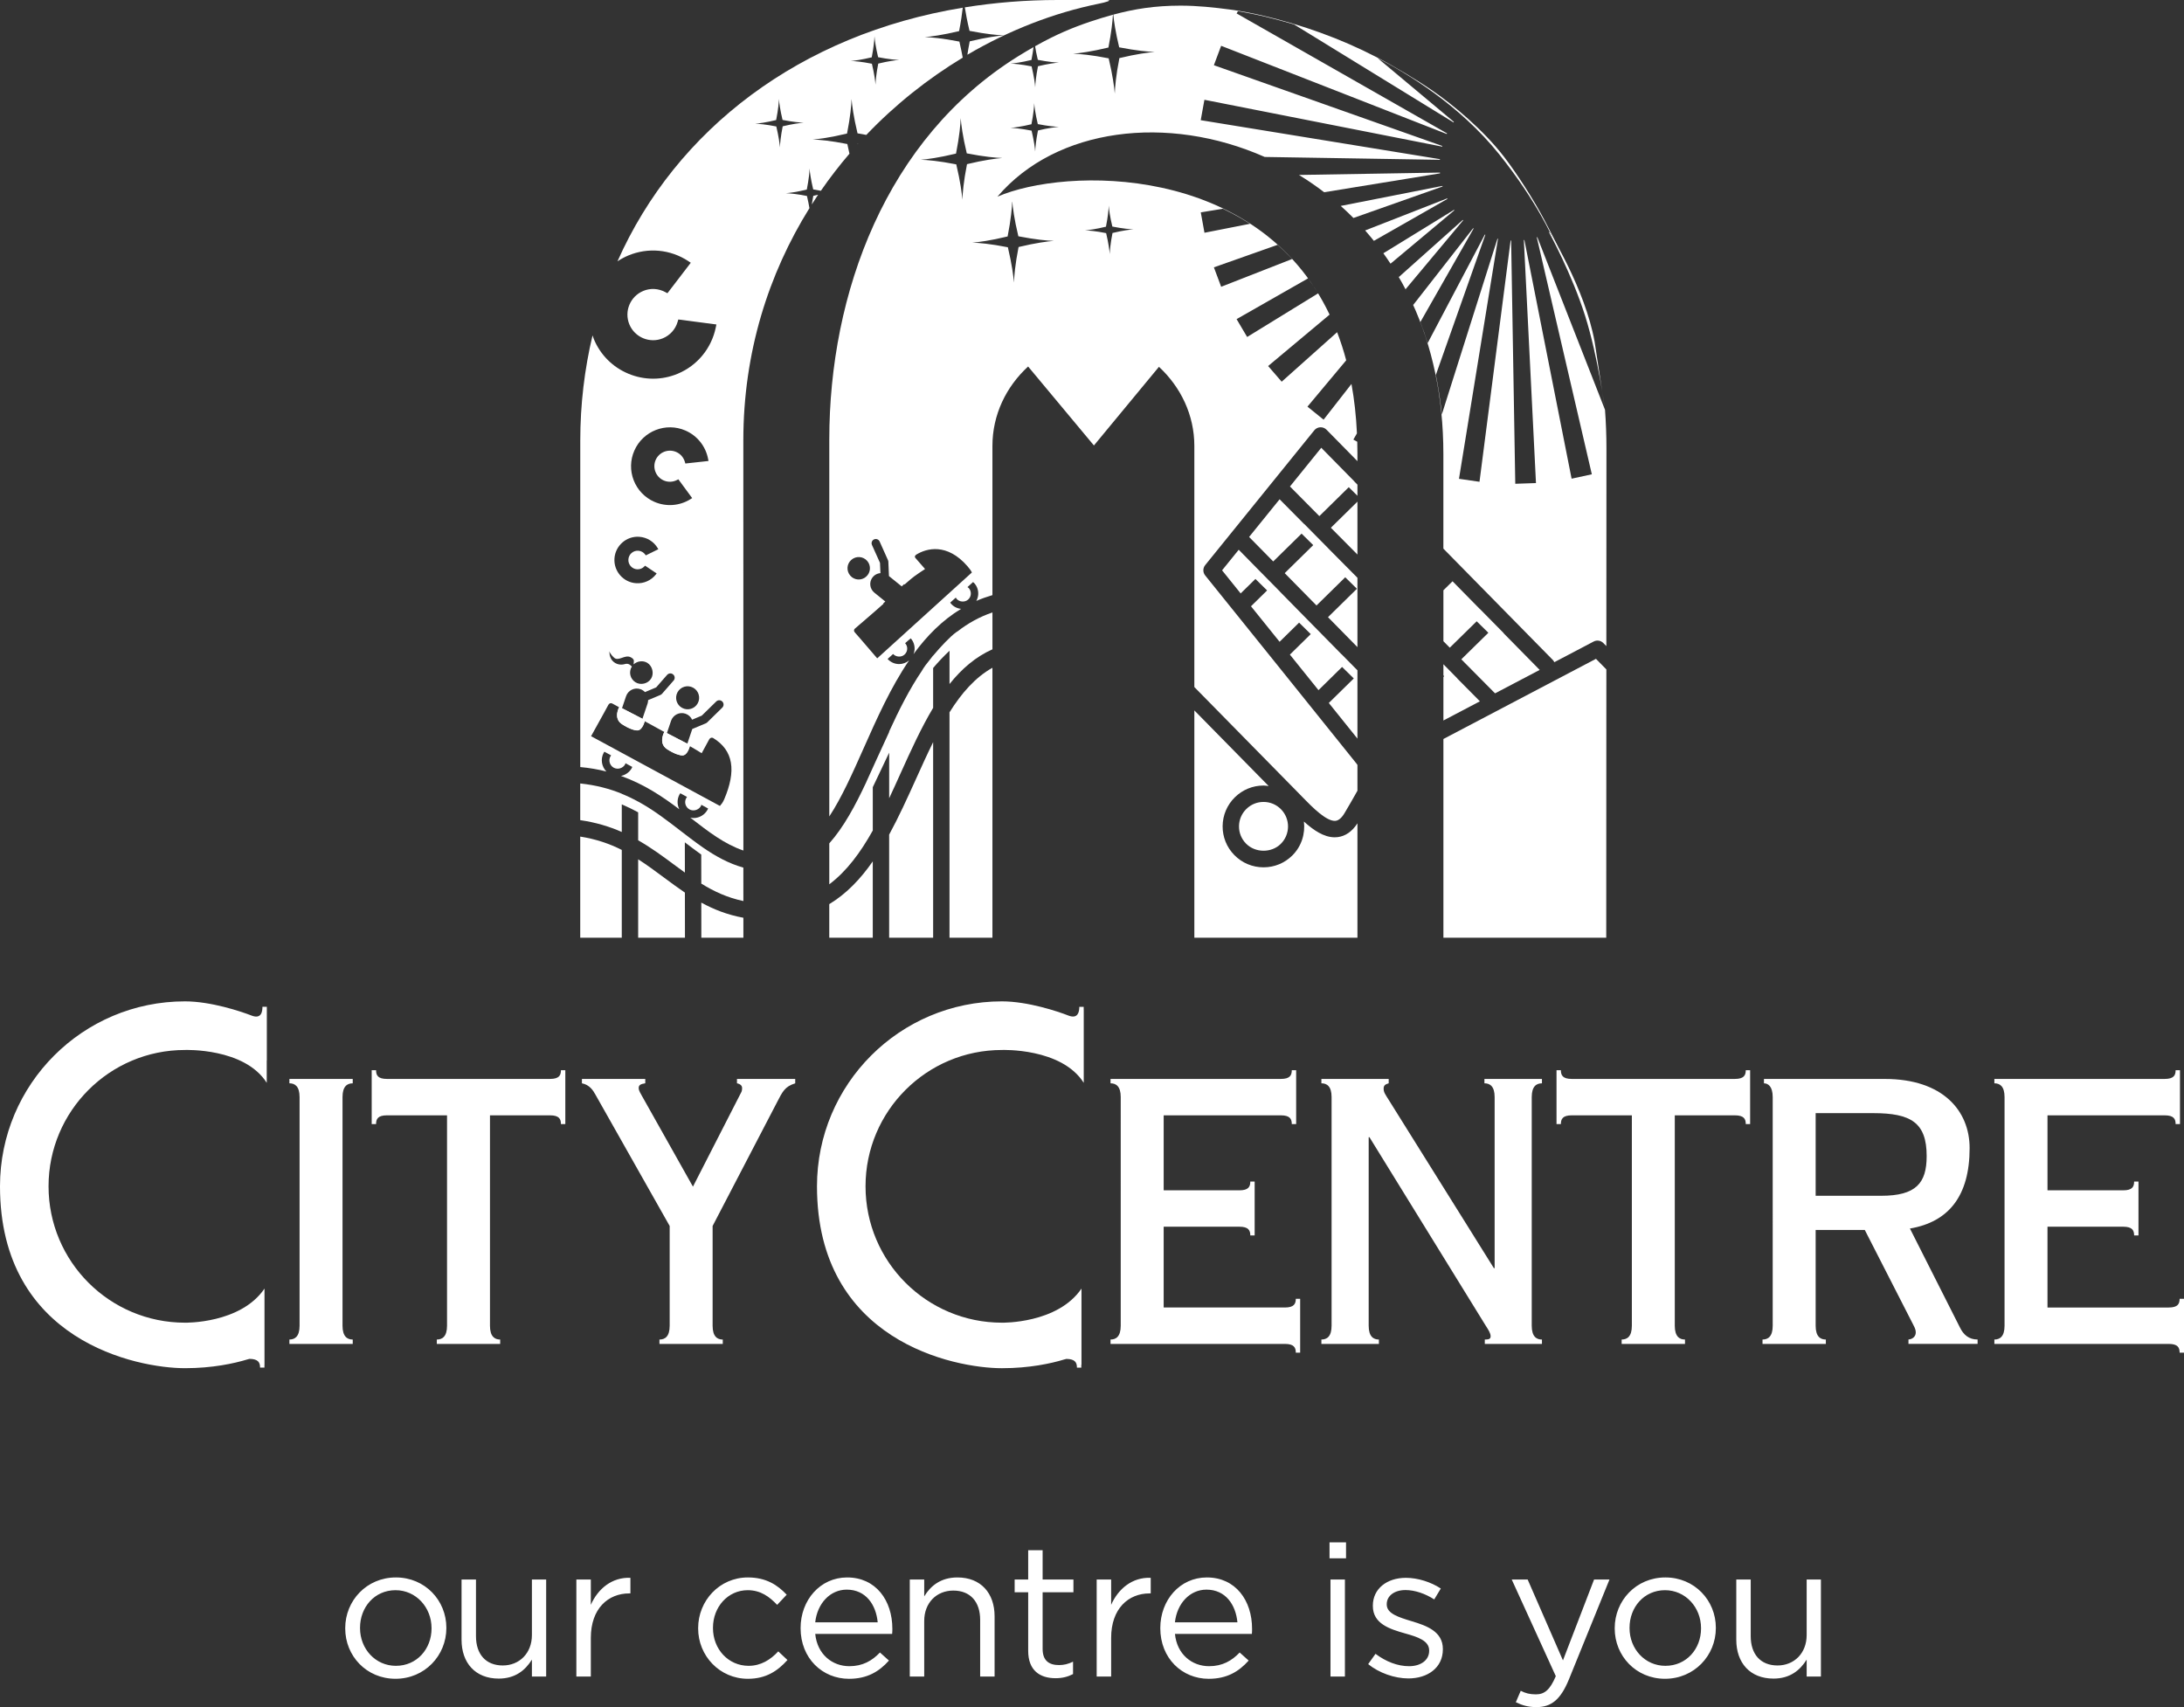 <?xml version="1.0" encoding="iso-8859-1"?>
<!-- Generator: Adobe Illustrator 18.1.1, SVG Export Plug-In . SVG Version: 6.00 Build 0)  -->
<svg version="1.1" xmlns="http://www.w3.org/2000/svg" xmlns:xlink="http://www.w3.org/1999/xlink" x="0px" y="0px"
	 viewBox="0 0 125.319 97.956" style="enable-background:new 0 0 125.319 97.956;" xml:space="preserve">
<rect x="0" y="0" width="125.319" height="97.956" fill="#333333" stroke="none"/>
<g id="city-center">
	<g>
		<path style="fill:#FFFFFF;" d="M35.538,40.558c0,0-0.377,0.65,0.151,0.996c0.42,0.276,0.736,0.358,0.878,0.358
			c0.323,0,0.444-0.591,0.444-0.591"/>
		<path style="fill:#FFFFFF;" d="M38.124,41.992c0,0-0.377,0.649,0.151,0.996c0.42,0.275,0.737,0.359,0.879,0.359
			c0.323,0,0.444-0.591,0.444-0.591"/>
		<path style="fill:#FFFFFF;" d="M35.538,40.558c0,0-0.377,0.65,0.151,0.996c0.42,0.276,0.736,0.358,0.878,0.358
			c0.323,0,0.444-0.591,0.444-0.591"/>
		<path style="fill:#FFFFFF;" d="M38.124,41.992c0,0-0.377,0.649,0.151,0.996c0.42,0.275,0.737,0.359,0.879,0.359
			c0.323,0,0.444-0.591,0.444-0.591"/>
		<g>
			<polygon style="fill:#FFFFFF;" points="83.617,38.93 83.624,38.928 82.823,38.115 82.823,38.757 82.867,38.801 82.823,38.844 
				82.823,41.343 84.918,40.242 			"/>
			<polygon style="fill:#FFFFFF;" points="77.891,31.82 77.891,28.785 76.366,30.283 			"/>
			<polygon style="fill:#FFFFFF;" points="71.674,30.811 73.058,32.217 74.685,30.62 75.354,31.279 73.717,32.888 75.542,34.743 
				77.19,33.124 77.861,33.784 76.201,35.414 77.891,37.133 77.891,33.154 77.221,32.478 76.208,31.457 76.211,31.457 
				74.843,30.071 74.84,30.077 73.424,28.649 			"/>
			<path style="fill:#FFFFFF;" d="M83.036,11.385l-4.704,1.838c0.171,0.194,0.338,0.393,0.502,0.597l4.217-2.405l0.003-0.002
				c-0.005-0.01-0.009-0.02-0.014-0.031L83.036,11.385z"/>
			<path style="fill:#FFFFFF;" d="M83.426,12.045l-4.048,2.488c0.14,0.195,0.278,0.394,0.411,0.598l3.656-3.058l0.007-0.005
				c-0.007-0.009-0.013-0.018-0.019-0.026L83.426,12.045z"/>
			<path style="fill:#FFFFFF;" d="M55.632,1.771c0.975,0.192,1.639,0.249,1.981,0.259c-0.343,0.026-1.002,0.109-1.969,0.342
				c-0.057,0.284-0.1,0.538-0.135,0.769c2.399-1.409,4.959-2.403,7.523-2.925C63.443,0.135,63.931,0,63.447,0h-2.755
				c-1.845,0-3.622,0.149-5.33,0.422C55.416,0.772,55.499,1.22,55.632,1.771z"/>
			<polygon style="fill:#FFFFFF;" points="88.348,38.44 86.273,36.331 86.282,36.328 84.915,34.942 84.913,34.946 83.348,33.354 
				82.823,33.871 82.823,36.794 83.189,37.164 84.733,35.65 85.403,36.309 83.851,37.832 85.787,39.785 			"/>
			<path style="fill:#FFFFFF;" d="M34.795,44.27c-0.274-0.281-0.349-0.715-0.153-1.078c0.011-0.021,0.027-0.038,0.04-0.057
				l0.385,0.21c-0.014,0.018-0.03,0.035-0.041,0.056c-0.125,0.232-0.04,0.526,0.191,0.651c0.229,0.124,0.528,0.033,0.653-0.192
				c0.011-0.021,0.011-0.044,0.02-0.066l0.39,0.213c-0.01,0.021-0.015,0.043-0.026,0.063c-0.132,0.24-0.361,0.4-0.622,0.454
				c1.326,0.473,2.385,1.186,3.347,1.912c-0.13-0.259-0.137-0.577,0.012-0.85c0.013-0.025,0.031-0.046,0.047-0.068l0.385,0.211
				c-0.017,0.02-0.035,0.04-0.047,0.065c-0.129,0.236-0.045,0.522,0.19,0.652c0.226,0.122,0.527,0.032,0.652-0.194
				c0.013-0.023,0.016-0.049,0.023-0.074l0.389,0.213c-0.01,0.024-0.017,0.048-0.029,0.07c-0.163,0.296-0.471,0.479-0.806,0.479
				c-0.063,0-0.126-0.011-0.187-0.023c0.01,0.007,0.019,0.015,0.031,0.023c1.015,0.786,1.934,1.497,3.017,1.864
				c-0.001-5.666-0.003-15.193-0.003-23.531c0-5.055,1.446-9.562,3.793-13.33c-0.032-0.192-0.078-0.424-0.143-0.697
				c-0.596-0.12-0.999-0.153-1.211-0.159c0.21-0.015,0.612-0.068,1.203-0.21c0.118-0.595,0.152-1,0.159-1.21
				c0.014,0.21,0.067,0.612,0.209,1.203c0.16,0.032,0.306,0.057,0.439,0.077c0.512-0.743,1.061-1.451,1.64-2.129
				c-0.036-0.173-0.075-0.355-0.122-0.554c-0.979-0.194-1.641-0.25-1.986-0.259c0.344-0.026,1.002-0.11,1.97-0.343
				c0.193-0.976,0.248-1.637,0.26-1.982c0.025,0.344,0.109,1.003,0.341,1.97c0.18,0.035,0.345,0.065,0.504,0.091
				c1.664-1.744,3.54-3.231,5.533-4.434c-0.049-0.268-0.111-0.574-0.192-0.921c-0.98-0.194-1.641-0.248-1.987-0.258
				c0.343-0.025,1.001-0.112,1.971-0.343c0.107-0.549,0.171-0.994,0.209-1.343c-9.323,1.53-16.449,6.978-19.812,14.553
				c0.193-0.129,0.4-0.242,0.622-0.335c1.134-0.473,2.414-0.351,3.433,0.317l0.151,0.1l-1.34,1.749l-0.124-0.066
				c-0.395-0.212-0.854-0.237-1.261-0.067c-0.754,0.315-1.108,1.175-0.798,1.923c0.311,0.748,1.177,1.105,1.925,0.794
				c0.411-0.172,0.718-0.514,0.842-0.94l0.041-0.138l2.185,0.286l-0.036,0.176c-0.245,1.191-1.058,2.182-2.178,2.649l-0.011,0.005
				c-0.905,0.375-1.905,0.376-2.814,0c-0.909-0.376-1.616-1.082-1.992-1.988c-0.029-0.071-0.051-0.142-0.076-0.214
				c-0.458,1.927-0.704,3.948-0.704,6.048v18.72C33.829,44.063,34.328,44.151,34.795,44.27z M50.021,3.289
				c0.116-0.596,0.15-1,0.158-1.21c0.014,0.21,0.066,0.612,0.208,1.203c0.597,0.116,1.002,0.151,1.21,0.156
				c-0.21,0.017-0.612,0.068-1.202,0.211c-0.119,0.595-0.151,0.999-0.158,1.21C50.221,4.65,50.17,4.247,50.03,3.657
				c-0.598-0.12-1.001-0.152-1.212-0.157C49.028,3.485,49.429,3.43,50.021,3.289z M44.536,6.888
				c0.118-0.595,0.153-0.998,0.159-1.209c0.015,0.211,0.066,0.612,0.208,1.203c0.596,0.116,1.001,0.15,1.211,0.157
				c-0.209,0.017-0.611,0.066-1.202,0.208c-0.119,0.598-0.152,1-0.159,1.212c-0.017-0.21-0.068-0.612-0.208-1.203
				c-0.599-0.118-1.001-0.152-1.211-0.158C43.543,7.083,43.944,7.031,44.536,6.888z M36.4,25.853
				c0.494-1.123,1.809-1.638,2.931-1.148c0.684,0.299,1.166,0.911,1.302,1.638l0.021,0.108l-1.329,0.146l-0.023-0.082
				c-0.074-0.263-0.256-0.474-0.501-0.58c-0.454-0.198-0.98,0.008-1.179,0.457c-0.196,0.45,0.01,0.978,0.462,1.177
				c0.247,0.108,0.525,0.098,0.765-0.026l0.075-0.04l0.793,1.078l-0.093,0.059c-0.624,0.393-1.4,0.45-2.074,0.156l-0.007-0.003
				c-0.544-0.239-0.964-0.678-1.181-1.233C36.146,27.004,36.16,26.398,36.4,25.853z M40.036,40.356
				c-0.172,0.32-0.575,0.437-0.896,0.263c-0.32-0.173-0.439-0.576-0.264-0.896c0.175-0.322,0.577-0.438,0.899-0.262
				C40.094,39.635,40.211,40.038,40.036,40.356z M36.677,30.801c0.445,0.029,0.841,0.275,1.066,0.658l0.032,0.056l-0.718,0.353
				l-0.03-0.042c-0.094-0.132-0.24-0.215-0.4-0.225c-0.295-0.02-0.55,0.203-0.569,0.497c-0.021,0.293,0.203,0.55,0.497,0.569
				c0.162,0.01,0.317-0.052,0.424-0.17l0.037-0.038l0.664,0.447l-0.041,0.052c-0.272,0.347-0.697,0.537-1.135,0.507H36.5
				c-0.355-0.023-0.679-0.185-0.915-0.454c-0.234-0.269-0.351-0.613-0.327-0.968C35.309,31.31,35.946,30.752,36.677,30.801z
				 M34.969,37.366c0,0,0.006,0.127,0.264,0.369c0.254,0.239,0.626-0.195,0.953-0.022c0.082,0.039,0.189,0.109,0.185,0.213
				l-0.014,0.196c0.208-0.193,0.541-0.238,0.788-0.086c0.292,0.18,0.396,0.608,0.217,0.9c-0.182,0.298-0.605,0.399-0.899,0.212
				c-0.31-0.194-0.401-0.595-0.206-0.904l-0.099-0.086c0,0-0.115-0.112-0.306-0.052c-0.192,0.057-0.5,0.052-0.723-0.207
				C34.945,37.678,34.969,37.366,34.969,37.366z M34.66,40.901c0.052-0.096,0.08-0.151,0.25-0.46
				c0.045-0.084,0.141-0.116,0.216-0.076c0.151,0.081,0.212,0.113,0.556,0.301l0.242-0.716c0.115-0.339,0.485-0.523,0.824-0.405
				c0.103,0.034,0.189,0.094,0.261,0.168l0.642-0.27l0.629-0.718c0.09-0.103,0.245-0.113,0.349-0.022
				c0.103,0.089,0.114,0.246,0.023,0.348l-0.666,0.761c-0.024,0.029-0.055,0.05-0.09,0.065l-0.707,0.297
				c-0.001,0.064-0.009,0.13-0.03,0.195l-0.315,0.933c0.406,0.222,1.037,0.569,1.419,0.779l0.243-0.72
				c0.117-0.341,0.487-0.525,0.826-0.409c0.177,0.06,0.31,0.188,0.382,0.345l0.555-0.234l0.829-0.811
				c0.097-0.096,0.255-0.094,0.35,0.004c0.096,0.097,0.094,0.255-0.004,0.35l-0.862,0.845c-0.023,0.022-0.048,0.038-0.077,0.052
				l-0.781,0.327l-0.3,0.89c0.202,0.111,0.839,0.5,0.839,0.5l0.435-0.8c0.045-0.082,0.143-0.115,0.217-0.076
				c1.176,0.714,1.343,1.884,0.636,3.533c-0.076,0.177-0.169,0.286-0.242,0.369l-7.392-4.002L34.66,40.901z"/>
			<path style="fill:#FFFFFF;" d="M49.242,8.245c-0.009,0.002-0.017,0.004-0.027,0.006c-0.002,0.01-0.003,0.019-0.005,0.029
				C49.221,8.268,49.232,8.257,49.242,8.245z"/>
			<path style="fill:#FFFFFF;" d="M53.437,37.751c-0.123,0.151-0.239,0.297-0.335,0.427c-0.091,0.124-0.153,0.222-0.202,0.311
				c-0.715,1.057-1.317,2.254-1.88,3.484v0.031c-0.426,0.924-1.192,2.594-1.308,2.861c-0.002,0.006-0.003,0.01-0.005,0.016
				c-0.632,1.352-1.299,2.59-2.122,3.512v2.348c1.006-0.754,1.797-1.836,2.496-3.085v-2.487c0.235-0.496,0.622-1.309,0.94-1.981
				v2.617c0.226-0.481,0.448-0.973,0.671-1.468c0.578-1.281,1.165-2.572,1.852-3.72v-2.287c0.26-0.309,0.585-0.655,0.94-0.99v1.911
				c0.689-0.861,1.489-1.56,2.463-1.993v-2.116c-0.744,0.253-1.402,0.621-1.991,1.079c-0.027,0.017-0.052,0.028-0.082,0.051
				c-0.351,0.252-0.887,0.822-1.33,1.35v-0.009C53.507,37.658,53.473,37.705,53.437,37.751z"/>
			<path style="fill:#FFFFFF;" d="M80.175,15.749c0.183,0.307,0.358,0.622,0.525,0.946c-0.017-0.032-0.031-0.066-0.048-0.098
				l3.298-3.947l0.009-0.011c-0.008-0.007-0.015-0.014-0.023-0.021l-0.01,0.009l-3.662,3.271
				C80.235,15.848,80.205,15.799,80.175,15.749z"/>
			<path style="fill:#FFFFFF;" d="M77.887,42.378l0.004-0.004v-3.91l-0.91-0.923l-0.002,0.004l-1.074-1.092l-1.346-1.368
				l-1.125-1.145l0.003-0.001l-1.367-1.386l-0.991-1.009l-0.956,1.182c0.224,0.28,0.6,0.745,1.067,1.325l0.847-0.831l0.67,0.66
				l-0.925,0.908c0.498,0.618,1.058,1.314,1.641,2.038l1.119-1.099l0.669,0.659l-1.197,1.176c0.553,0.688,1.111,1.381,1.641,2.04
				l1.354-1.331l0.671,0.659l-1.433,1.407C76.889,41.134,77.458,41.844,77.887,42.378z"/>
			<polygon style="fill:#FFFFFF;" points="75.815,25.693 74.019,27.914 75.705,29.615 77.393,27.956 77.891,28.447 77.891,27.81 
				77.718,27.635 77.722,27.632 			"/>
			<path style="fill:#FFFFFF;" d="M82.776,10.701c-0.003-0.012-0.005-0.022-0.008-0.034l-5.836,1.149
				c0.249,0.221,0.491,0.454,0.729,0.692L82.776,10.701z"/>
			<path style="fill:#FFFFFF;" d="M88.224,13.641l-0.013-0.033c-0.01,0.003-0.019,0.008-0.029,0.011l0.007,0.032l3.151,13.565
				l-1.161,0.251l-2.703-13.661l-0.008-0.036c-0.009,0.002-0.019,0.003-0.029,0.005l0.002,0.035l0.694,13.909l-1.188,0.041
				l-0.237-13.924v-0.034c-0.011-0.001-0.02-0.001-0.03-0.002l-0.005,0.034l-1.781,13.811l-1.177-0.171l2.233-13.743l0.005-0.029
				c-0.01-0.002-0.019-0.005-0.029-0.007l-0.009,0.028l-3.187,10.066v-0.002c-0.011-0.122-0.025-0.244-0.038-0.365
				c0-0.001,0-0.002,0-0.002c-0.002-0.022-0.005-0.046-0.008-0.069c-0.001-0.001-0.001-0.006-0.001-0.006
				c-0.003-0.022-0.005-0.043-0.008-0.068c0,0-0.001-0.003-0.001-0.005c-0.003-0.02-0.005-0.04-0.008-0.061
				c0-0.003-0.001-0.008-0.002-0.013c-0.002-0.019-0.004-0.038-0.006-0.057c-0.001-0.005-0.002-0.01-0.003-0.016
				c-0.002-0.019-0.005-0.037-0.007-0.056c0-0.005-0.001-0.009-0.002-0.014c-0.002-0.018-0.005-0.038-0.007-0.055
				c0-0.005-0.002-0.011-0.002-0.015c-0.002-0.015-0.005-0.033-0.007-0.048c-0.003-0.028-0.008-0.057-0.011-0.086
				c-0.001-0.001-0.001-0.002-0.001-0.002c-0.002-0.017-0.005-0.034-0.007-0.052c-0.001-0.005-0.001-0.009-0.002-0.015
				c-0.003-0.019-0.006-0.038-0.008-0.057c0-0.003-0.001-0.004-0.001-0.008c-0.004-0.02-0.007-0.041-0.01-0.062
				c0-0.001,0-0.002,0-0.002c-0.003-0.022-0.007-0.043-0.009-0.063l-0.001-0.002c-0.004-0.022-0.007-0.042-0.01-0.064
				c-0.03-0.194-0.062-0.386-0.097-0.577v0c-0.003-0.018-0.006-0.035-0.01-0.052c-0.002-0.006-0.002-0.012-0.003-0.019
				c-0.003-0.014-0.005-0.026-0.008-0.04c-0.002-0.01-0.003-0.02-0.005-0.029c-0.002-0.011-0.005-0.021-0.006-0.031
				c-0.002-0.016-0.005-0.03-0.009-0.045c-0.001-0.006-0.002-0.012-0.003-0.017c-0.004-0.02-0.009-0.042-0.013-0.062
				c-0.009-0.046-0.018-0.09-0.027-0.137l2.833-8.022l0.007-0.02c-0.01-0.003-0.018-0.009-0.028-0.013l-0.011,0.021l-3.27,6.205
				c-0.127-0.414-0.267-0.816-0.418-1.208l3.046-5.349l0.009-0.015c-0.009-0.007-0.018-0.011-0.027-0.018l-0.011,0.014l-3.428,4.388
				c-0.015-0.033-0.032-0.064-0.047-0.097c1.117,2.432,1.777,5.317,1.777,8.657v5.423l6.283,6.391
				c0.037,0.037,0.061,0.081,0.083,0.126l2.259-1.187c0.183-0.095,0.408-0.061,0.554,0.087l0.173,0.176
				c0.003-5.968,0.005-11.264,0.005-11.355c0-0.744-0.028-1.478-0.082-2.203L88.224,13.641z"/>
			<path style="fill:#FFFFFF;" d="M89.209,13.276c0.001,0.002,0.002,0.004,0.004,0.007C89.211,13.28,89.21,13.278,89.209,13.276z"/>
			<path style="fill:#FFFFFF;" d="M88.911,13.313c-0.008,0.004-0.017,0.008-0.025,0.012L88.9,13.36c0,0,1.304,2.375,2.065,4.797
				c0.732,2.329,1.132,5.357,1.132,5.357l-0.598-3.914c-0.547-3.019-2.569-6.257-2.569-6.257L88.911,13.313z"/>
			<path style="fill:#FFFFFF;" d="M76.583,18.704c0.018,0.043,0.036,0.085,0.054,0.128C76.619,18.789,76.601,18.747,76.583,18.704z"
				/>
			<path style="fill:#FFFFFF;" d="M89.67,14.19c0.009,0.018,0.017,0.037,0.026,0.056C89.687,14.227,89.679,14.208,89.67,14.19z"/>
			<path style="fill:#FFFFFF;" d="M82.626,9.903l-8.091,0.136c0.494,0.302,0.977,0.633,1.446,0.992l6.648-1.084
				C82.626,9.932,82.626,9.917,82.626,9.903z"/>
			<path style="fill:#FFFFFF;" d="M89.575,14.482c-0.17-0.293-0.512-1.012-0.972-1.884c-0.611-1.157-1.566-2.644-2.287-3.583
				c-1.198-1.561-2.943-3.007-4.13-3.822c-0.92-0.632-2.207-1.4-3.199-1.913c-2.081-1.075-4.303-1.866-6.583-2.397
				c-0.459-0.103-1.177-0.253-1.822-0.335c-0.925-0.122-1.868-0.224-2.845-0.224c-1.478,0-2.664,0.193-3.856,0.516
				c0.037,0.38,0.129,1.007,0.338,1.876c1.003,0.196,1.685,0.254,2.039,0.265c-0.356,0.028-1.033,0.114-2.027,0.353
				c-0.199,1.004-0.253,1.683-0.264,2.038c-0.029-0.352-0.115-1.028-0.351-2.025c-1.006-0.2-1.686-0.255-2.041-0.265
				c0.354-0.027,1.03-0.115,2.027-0.355c0.171-0.872,0.237-1.5,0.259-1.882c-0.431,0.118-0.863,0.251-1.311,0.4
				c-0.968,0.327-1.932,0.718-3.156,1.408c0.032,0.207,0.081,0.466,0.157,0.781c0.598,0.116,1.003,0.151,1.211,0.157
				c-0.21,0.017-0.612,0.068-1.202,0.209c-0.119,0.598-0.153,1.001-0.159,1.211c-0.015-0.21-0.068-0.612-0.207-1.202
				c-0.599-0.119-1.001-0.153-1.212-0.159c0.209-0.015,0.612-0.068,1.203-0.21c0.057-0.292,0.095-0.537,0.119-0.736
				c-0.281,0.16-0.571,0.33-0.882,0.524c-7.6,4.722-10.837,13.625-10.837,21.989v21.631c0.709-1.078,1.323-2.455,1.976-3.924
				c0.755-1.7,1.553-3.49,2.603-5.03c-0.16,0.135-0.363,0.211-0.573,0.211c-0.251,0-0.49-0.107-0.661-0.294l0.316-0.284
				c0.166,0.178,0.464,0.2,0.648,0.04c0.095-0.082,0.152-0.196,0.161-0.32c0.009-0.123-0.032-0.244-0.118-0.341
				c0,0,0.315-0.283,0.323-0.277c0.158,0.18,0.235,0.411,0.218,0.648c-0.006,0.09-0.029,0.175-0.06,0.256
				c0.755-1.037,1.642-1.939,2.728-2.596c-0.221-0.023-0.429-0.126-0.577-0.297c-0.017-0.019-0.03-0.041-0.045-0.062l0.323-0.29
				c0.013,0.025,0.023,0.051,0.042,0.073c0.165,0.188,0.47,0.21,0.659,0.046c0.094-0.082,0.15-0.195,0.158-0.318
				c0.009-0.125-0.032-0.246-0.115-0.341c-0.022-0.025-0.052-0.041-0.078-0.059l0.322-0.291c0.026,0.023,0.053,0.045,0.077,0.072
				c0.157,0.179,0.235,0.409,0.218,0.647c-0.009,0.13-0.048,0.252-0.108,0.364c0.294-0.129,0.603-0.238,0.924-0.332v-8.562
				c0-1.784,0.782-3.393,2.047-4.557l3.777,4.531l3.731-4.513c1.257,1.166,2.031,2.771,2.031,4.539v13.836
				c2.436,2.477,5.466,5.56,6.023,6.128l0.211,0.217c0.539,0.556,1.365,1.389,1.874,1.331c0.181-0.023,0.357-0.178,0.523-0.463
				c0.218-0.377,0.305-0.523,0.356-0.609c0.069-0.118,0.069-0.118,0.255-0.448l0.117-0.209v-1.477
				c-0.017-0.025-0.032-0.051-0.052-0.075c-1.04-1.308-8.609-10.705-8.685-10.8c-0.139-0.172-0.139-0.418,0-0.59l6.262-7.738
				c0.084-0.104,0.209-0.167,0.343-0.173c0.134-0.005,0.263,0.044,0.357,0.14l1.774,1.804v-0.455c0-0.223-0.004-0.442-0.01-0.659
				l-0.223-0.123l0.205-0.358c-0.046-1.009-0.153-1.952-0.314-2.834l-1.6,2.049l-0.925-0.748l2.223-2.659
				c-0.15-0.566-0.325-1.103-0.521-1.613l-3.181,2.841l-0.778-0.899l3.527-2.95c-4.137-8.687-15.149-8.465-19.06-6.768
				c3.38-3.972,9.782-4.738,15.336-2.279l10.054,0.164c0.001-0.013,0.001-0.025,0.002-0.037L68.898,6.896l0.212-1.17l13.642,2.687
				c0.003-0.012,0.006-0.024,0.009-0.036L69.653,3.742l0.417-1.114l12.945,5.061c0.005-0.012,0.012-0.023,0.017-0.035L70.957,0.771
				l0.077-0.129c0.132,0.022,0.265,0.045,0.416,0.073c0.367,0.068,0.711,0.142,0.971,0.2c0.028,0.006,0.056,0.013,0.084,0.02
				c0.53,0.125,1.051,0.263,1.579,0.417c0.031,0.009,0.061,0.018,0.09,0.028c0.02,0.005,0.039,0.011,0.08,0.023l9.15,5.621
				c0.008-0.01,0.016-0.019,0.023-0.029l-4.384-3.666c1.698,0.879,4.721,2.704,6.984,5.527c2.191,2.733,3.097,4.871,3.097,4.871
				 M75.074,15.999c0.006,0.009,0.013,0.018,0.02,0.027c0,0,0.001,0.001,0.001,0.002c0.187,0.258,0.367,0.526,0.538,0.806
				l-4.071,2.502l-0.606-1.024l4.1-2.338C75.063,15.982,75.068,15.99,75.074,15.999z M73.929,14.642
				c0.005,0.005,0.01,0.009,0.013,0.015c0.011,0.011,0.023,0.022,0.034,0.033c0.054,0.057,0.109,0.116,0.164,0.173l-4.069,1.592
				l-0.417-1.115l3.655-1.292C73.519,14.237,73.727,14.435,73.929,14.642z M70.171,11.978c0.015,0.007,0.031,0.015,0.046,0.022
				c0.005,0.002,0.009,0.004,0.014,0.007c0.009,0.004,0.017,0.008,0.026,0.012c0.01,0.005,0.018,0.009,0.028,0.013
				c0.002,0.002,0.004,0.004,0.007,0.005c0.281,0.136,0.557,0.282,0.831,0.439c0.005,0.004,0.011,0.007,0.015,0.009
				c0.009,0.004,0.017,0.009,0.024,0.014c0.01,0.006,0.02,0.011,0.03,0.017c0.003,0.002,0.007,0.004,0.011,0.006
				c0.176,0.103,0.35,0.209,0.521,0.32l-2.611,0.514l-0.212-1.17L70.171,11.978z M59.185,7.129c0.117-0.596,0.152-1,0.158-1.211
				c0.015,0.211,0.066,0.614,0.207,1.203c0.598,0.117,1.003,0.151,1.211,0.157c-0.21,0.017-0.612,0.068-1.202,0.209
				c-0.119,0.596-0.151,0.999-0.159,1.211c-0.015-0.209-0.068-0.612-0.207-1.202c-0.599-0.119-1.001-0.152-1.212-0.159
				C58.192,7.322,58.594,7.272,59.185,7.129z M54.857,8.813c0.198-1.002,0.256-1.683,0.268-2.038
				c0.026,0.353,0.111,1.032,0.349,2.025c1.005,0.197,1.686,0.256,2.039,0.266c-0.355,0.028-1.031,0.113-2.026,0.353
				c-0.198,1.003-0.254,1.683-0.264,2.038c-0.029-0.353-0.115-1.03-0.352-2.026c-1.005-0.198-1.684-0.254-2.039-0.264
				C53.184,9.141,53.861,9.052,54.857,8.813z M48.852,32.124c0.269-0.236,0.675-0.206,0.908,0.061
				c0.232,0.267,0.205,0.674-0.063,0.907c-0.267,0.235-0.676,0.208-0.907-0.061C48.554,32.761,48.582,32.355,48.852,32.124z
				 M50.339,37.773c-0.005-0.003-0.01-0.003-0.014-0.008l-0.971-1.13c-0.065-0.076-0.103-0.113-0.309-0.353
				c-0.058-0.065-0.054-0.157,0.004-0.206c0.19-0.169,0.963-0.819,1.646-1.43c-0.01-0.011-0.017-0.018-0.017-0.018l0.122-0.112
				l-0.629-0.509c-0.273-0.221-0.316-0.619-0.094-0.891c0.115-0.141,0.276-0.218,0.443-0.23l-0.025-0.589l-0.462-1.028
				c-0.054-0.122,0-0.264,0.122-0.319c0.122-0.054,0.263,0,0.318,0.121l0.48,1.072c0.013,0.027,0.02,0.058,0.021,0.088l0.035,0.825
				l0.732,0.591l0.139-0.128c0,0,0.011,0.007,0.028,0.018l0.333-0.29c0.21-0.191,0.839-0.596,0.839-0.596l-0.536-0.614
				c-0.125-0.118,0.036-0.214,0.036-0.214c0.591-0.366,1.764-0.676,2.931,0.665c0.133,0.153,0.213,0.267,0.256,0.362L50.339,37.773z
				 M58.446,14.174c-0.198,1.005-0.254,1.683-0.263,2.04c-0.031-0.354-0.115-1.03-0.351-2.026c-1.008-0.2-1.687-0.255-2.042-0.265
				c0.355-0.027,1.03-0.114,2.028-0.355c0.196-1.002,0.254-1.683,0.265-2.037c0.025,0.355,0.111,1.033,0.351,2.027
				c1.003,0.195,1.685,0.255,2.037,0.264C60.118,13.85,59.441,13.935,58.446,14.174z M63.836,13.369
				c-0.118,0.595-0.151,0.998-0.157,1.209c-0.018-0.209-0.069-0.611-0.208-1.201c-0.598-0.12-1.002-0.152-1.213-0.158
				c0.21-0.015,0.611-0.068,1.203-0.211c0.117-0.595,0.153-0.998,0.159-1.208c0.014,0.208,0.065,0.612,0.207,1.2
				c0.596,0.118,1.001,0.153,1.211,0.158C64.829,13.176,64.427,13.227,63.836,13.369z"/>
			<path style="fill:#FFFFFF;" d="M71.516,46.42c-0.269,0.264-0.419,0.617-0.421,0.992c-0.004,0.375,0.14,0.728,0.403,0.995
				c0.528,0.538,1.454,0.546,1.99,0.019c0.553-0.544,0.56-1.436,0.017-1.989c-0.266-0.271-0.622-0.421-1.002-0.421
				C72.131,46.015,71.781,46.159,71.516,46.42z"/>
			<path style="fill:#FFFFFF;" d="M46.667,11.236c-0.037,0.184-0.064,0.348-0.086,0.495c0.119-0.187,0.239-0.374,0.363-0.558
				C46.856,11.192,46.765,11.212,46.667,11.236z"/>
			<path style="fill:#FFFFFF;" d="M40.241,51.793l0.002,2.014h2.413c0,0,0-0.409,0-1.145C41.738,52.494,40.952,52.182,40.241,51.793
				z"/>
			<path style="fill:#FFFFFF;" d="M51.02,47.891v5.917h2.524V42.585c-0.34,0.687-0.666,1.408-0.995,2.138
				C52.062,45.798,51.571,46.88,51.02,47.891z"/>
			<path style="fill:#FFFFFF;" d="M54.483,40.874v12.933h2.463V38.316C55.957,38.872,55.17,39.776,54.483,40.874z"/>
			<path style="fill:#FFFFFF;" d="M50.08,49.426c-0.696,1-1.503,1.855-2.496,2.454v1.927h2.496V49.426z"/>
			<path style="fill:#FFFFFF;" d="M35.678,48.769c-0.697-0.352-1.473-0.622-2.384-0.765v5.803h2.384V48.769z"/>
			<path style="fill:#FFFFFF;" d="M91.577,37.804l-8.754,4.6v11.404h9.344c0,0,0.004-7.953,0.007-15.396L91.577,37.804z"/>
			<path style="fill:#FFFFFF;" d="M76.755,48.035c-0.057,0.008-0.113,0.01-0.17,0.01c-0.626,0-1.224-0.414-1.766-0.904
				c0.084,0.698-0.134,1.424-0.672,1.954c-0.44,0.434-1.024,0.673-1.644,0.673c-0.635,0-1.23-0.249-1.676-0.703
				c-0.438-0.445-0.677-1.036-0.672-1.662c0.006-0.626,0.255-1.214,0.702-1.654c0.442-0.434,1.025-0.674,1.645-0.674
				c0.1,0,0.198,0.016,0.295,0.029c-1.077-1.096-2.729-2.777-4.265-4.339v13.041h9.359v-6.562
				C77.583,47.714,77.202,47.981,76.755,48.035z"/>
			<path style="fill:#FFFFFF;" d="M36.618,49.307v4.501h2.685l-0.003-2.59c-0.41-0.276-0.804-0.569-1.194-0.858
				C37.615,49.994,37.129,49.635,36.618,49.307z"/>
			<path style="fill:#FFFFFF;" d="M42.654,49.785c-0.854-0.24-1.601-0.659-2.318-1.154c-0.457-0.317-1.105-0.818-1.275-0.949
				c-0.768-0.594-1.546-1.196-2.443-1.687v0.004c-0.349-0.193-0.669-0.34-0.94-0.449v-0.005c-0.702-0.287-1.486-0.495-2.384-0.589
				v2.105c0.9,0.13,1.685,0.37,2.384,0.679v-1.585c0.32,0.137,0.661,0.306,0.94,0.457v1.605c0.753,0.429,1.416,0.919,2.048,1.389
				c0.211,0.157,0.421,0.312,0.633,0.464l-0.003-1.736c0.277,0.213,0.647,0.489,0.941,0.701l0.003,1.667
				c0.72,0.445,1.496,0.808,2.415,1.001C42.655,51.154,42.654,50.511,42.654,49.785z"/>
		</g>
	</g>
	<g>
		<path style="fill:#FFFFFF;" d="M16.606,62.161c0.313,0,0.584,0.167,0.584,0.792V76.07c0,0.626-0.272,0.793-0.584,0.793v0.252
			h3.634v-0.252c-0.313,0-0.586-0.167-0.586-0.793V62.954c0-0.626,0.273-0.792,0.586-0.792V61.91h-3.634V62.161z"/>
		<path style="fill:#FFFFFF;" d="M31.561,61.91h-9.356c-0.523,0-0.626-0.209-0.626-0.501h-0.251V64.5h0.251
			c0-0.292,0.103-0.501,0.626-0.501h3.446V76.07c0,0.626-0.272,0.793-0.586,0.793v0.252H28.7v-0.252
			c-0.313,0-0.585-0.167-0.585-0.793V63.999h3.445c0.522,0,0.627,0.209,0.627,0.501h0.251v-3.091h-0.251
			C32.188,61.701,32.082,61.91,31.561,61.91z"/>
		<path style="fill:#FFFFFF;" d="M42.288,62.161c0.209,0.042,0.294,0.146,0.294,0.271c0,0.125-0.022,0.209-0.063,0.271l-2.757,5.388
			l-2.924-5.201c-0.062-0.125-0.189-0.292-0.189-0.459c0-0.167,0.105-0.23,0.377-0.271V61.91h-3.635v0.251
			c0.439,0.083,0.648,0.417,0.774,0.648l4.261,7.539v5.723c0,0.626-0.271,0.793-0.586,0.793v0.252h3.633v-0.252
			c-0.312,0-0.583-0.167-0.583-0.793v-5.723l3.675-7.059c0.335-0.646,0.46-0.94,1.065-1.127V61.91h-3.342V62.161z"/>
		<path style="fill:#FFFFFF;" d="M73.726,75.026h-6.954V70.39h0.021h4.323c0.522,0,0.627,0.209,0.627,0.501h0.25V67.8h-0.25
			c0,0.293-0.104,0.502-0.627,0.502h-4.323h-0.021v-4.303h0.021h6.703c0.522,0,0.627,0.209,0.627,0.501h0.251v-3.091h-0.251
			c0,0.292-0.104,0.501-0.627,0.501h-9.773v0.251c0.314,0,0.585,0.167,0.585,0.792V76.07c0,0.626-0.271,0.793-0.585,0.793v0.252
			h10.003c0.523,0,0.628,0.208,0.628,0.501h0.25v-3.091h-0.25C74.354,74.817,74.249,75.026,73.726,75.026z"/>
		<path style="fill:#FFFFFF;" d="M85.178,62.161c0.313,0,0.585,0.167,0.585,0.792v9.817h-0.042l-6.056-9.69
			c-0.168-0.272-0.271-0.397-0.271-0.607c0-0.188,0.082-0.25,0.29-0.313V61.91h-3.862v0.251c0.313,0,0.585,0.167,0.585,0.792V76.07
			c0,0.626-0.271,0.793-0.585,0.793v0.252h3.3v-0.252c-0.313,0-0.586-0.167-0.586-0.793V65.253h0.043L85.24,76.05
			c0.188,0.291,0.292,0.459,0.292,0.626c0,0.146-0.084,0.188-0.333,0.188v0.252h3.279v-0.252c-0.315,0-0.586-0.167-0.586-0.793
			V62.954c0-0.626,0.271-0.792,0.586-0.792V61.91h-3.301V62.161z"/>
		<path style="fill:#FFFFFF;" d="M99.547,61.91h-9.357c-0.521,0-0.626-0.209-0.626-0.501h-0.25V64.5h0.25
			c0-0.292,0.104-0.501,0.626-0.501h3.447V76.07c0,0.626-0.271,0.793-0.586,0.793v0.252h3.635v-0.252
			c-0.314,0-0.586-0.167-0.586-0.793V63.999h3.447c0.522,0,0.626,0.209,0.626,0.501h0.25v-3.091h-0.25
			C100.173,61.701,100.068,61.91,99.547,61.91z"/>
		<path style="fill:#FFFFFF;" d="M112.453,76.154l-2.86-5.66c2.213-0.375,3.425-1.858,3.425-4.615c0-2.13-1.524-3.968-4.867-3.968
			h-6.934v0.251c0.23,0,0.502,0.167,0.502,0.792V76.07c0,0.626-0.271,0.793-0.585,0.793v0.252h3.634v-0.252
			c-0.314,0-0.585-0.167-0.585-0.793v-5.493h2.82l2.776,5.43c0.148,0.271,0.148,0.375,0.148,0.459c0,0.209-0.169,0.377-0.418,0.396
			v0.252h3.967v-0.252C112.975,76.863,112.662,76.592,112.453,76.154z M104.183,68.615v-4.742h3.301
			c2.171,0,3.069,0.544,3.069,2.466c0,1.544-0.605,2.276-2.609,2.276H104.183z"/>
		<path style="fill:#FFFFFF;" d="M125.068,74.525c0,0.292-0.105,0.501-0.627,0.501h-6.955V70.39h0.022h4.322
			c0.522,0,0.627,0.209,0.627,0.501h0.25V67.8h-0.25c0,0.293-0.104,0.502-0.627,0.502h-4.322h-0.022v-4.303h0.022h6.703
			c0.522,0,0.627,0.209,0.627,0.501h0.25v-3.091h-0.25c0,0.292-0.105,0.501-0.627,0.501h-9.773v0.251
			c0.313,0,0.584,0.167,0.584,0.792V76.07c0,0.626-0.271,0.793-0.584,0.793v0.252h10.003c0.522,0,0.627,0.208,0.627,0.501h0.251
			v-3.091H125.068z"/>
		<path style="fill:#FFFFFF;" d="M14.435,58.274L14.435,58.274c-0.623-0.242-2.337-0.815-3.823-0.815
			C4.749,57.459,0,62.212,0,68.071c0,8.878,7.866,10.437,10.617,10.437c1.563,0,2.808-0.269,3.567-0.5
			c0.046-0.015,0.09-0.026,0.133-0.035c0.503,0.006,0.606,0.212,0.606,0.501h0.251v-0.159c0.002,0.002,0.003,0.005,0.003,0.005
			V73.94c-1.374,2.024-4.561,1.957-4.561,1.957c-4.324,0-7.83-3.501-7.83-7.826c0-4.32,3.506-7.822,7.824-7.822
			c0,0,3.421-0.133,4.696,1.885v-1.282l0.005,0.011v-3.091h-0.252C15.061,58.066,14.983,58.487,14.435,58.274z"/>
		<path style="fill:#FFFFFF;" d="M62.183,57.773h-0.252c0,0.29-0.078,0.703-0.61,0.506c-0.618-0.242-2.34-0.82-3.829-0.82
			c-5.865,0-10.613,4.753-10.613,10.613c0,8.878,7.865,10.437,10.616,10.437c1.563,0,2.812-0.269,3.566-0.5
			c0.047-0.014,0.092-0.026,0.134-0.034c0.496,0.008,0.6,0.213,0.6,0.5h0.251V78.3c0.007,0.013,0.01,0.021,0.01,0.021V73.94
			c-1.375,2.024-4.561,1.957-4.561,1.957c-4.323,0-7.83-3.501-7.83-7.826c0-4.32,3.507-7.822,7.827-7.822
			c0,0,3.418-0.133,4.694,1.885v-4.193c0,0-0.002,0.004-0.003,0.008V57.773z"/>
	</g>
	<path style="fill:#FFFFFF;" d="M24.762,93.444v-0.021c0-1.195-0.895-2.176-2.067-2.176c-1.207,0-2.036,0.981-2.036,2.154v0.022
		c0,1.194,0.884,2.164,2.058,2.164C23.922,95.587,24.762,94.617,24.762,93.444 M19.809,93.444v-0.021
		c0-1.573,1.228-2.908,2.907-2.908c1.669,0,2.896,1.313,2.896,2.886v0.022c0,1.571-1.238,2.907-2.918,2.907
		C21.024,96.33,19.809,95.016,19.809,93.444 M26.484,94.09v-3.457h0.828v3.252c0,1.034,0.561,1.681,1.539,1.681
		c0.948,0,1.67-0.7,1.67-1.745v-3.188h0.818v5.568h-0.818v-0.97c-0.377,0.604-0.948,1.088-1.906,1.088
		C27.269,96.319,26.484,95.414,26.484,94.09 M33.072,90.633h0.83v1.453c0.408-0.924,1.216-1.592,2.271-1.55v0.895h-0.064
		c-1.218,0-2.207,0.872-2.207,2.552V96.2h-0.83V90.633z M40.06,93.444v-0.021c0-1.573,1.227-2.908,2.853-2.908
		c1.055,0,1.712,0.442,2.228,0.991l-0.547,0.582c-0.443-0.463-0.938-0.841-1.691-0.841c-1.132,0-1.992,0.958-1.992,2.154v0.022
		c0,1.206,0.882,2.164,2.045,2.164c0.712,0,1.261-0.355,1.702-0.829l0.527,0.495c-0.56,0.625-1.227,1.078-2.271,1.078
		C41.287,96.33,40.06,95.005,40.06,93.444 M50.363,93.089c-0.098-1.012-0.68-1.874-1.776-1.874c-0.959,0-1.691,0.797-1.809,1.874
		H50.363z M48.737,95.608c0.764,0,1.304-0.312,1.755-0.786l0.517,0.463c-0.56,0.624-1.238,1.046-2.294,1.046
		c-1.528,0-2.777-1.175-2.777-2.908c0-1.616,1.131-2.908,2.671-2.908c1.646,0,2.595,1.313,2.595,2.95c0,0.075,0,0.16-0.012,0.291
		h-4.414C46.896,94.93,47.757,95.608,48.737,95.608 M52.204,90.633h0.828v0.969c0.366-0.603,0.948-1.087,1.906-1.087
		c1.347,0,2.132,0.905,2.132,2.229V96.2h-0.828v-3.252c0-1.033-0.561-1.679-1.54-1.679c-0.959,0-1.67,0.699-1.67,1.744V96.2h-0.828
		V90.633z M58.998,94.726v-3.36h-0.777v-0.733h0.777v-1.68h0.828v1.68h1.768v0.733h-1.768v3.251c0,0.679,0.377,0.926,0.938,0.926
		c0.28,0,0.517-0.055,0.808-0.194v0.711c-0.291,0.15-0.604,0.237-1.003,0.237C59.676,96.298,58.998,95.857,58.998,94.726
		 M62.928,90.633h0.83v1.453c0.408-0.924,1.216-1.592,2.271-1.55v0.895h-0.065c-1.216,0-2.206,0.872-2.206,2.552V96.2h-0.83V90.633z
		 M71.004,93.089c-0.098-1.012-0.68-1.874-1.776-1.874c-0.959,0-1.692,0.797-1.81,1.874H71.004z M69.378,95.608
		c0.765,0,1.304-0.312,1.755-0.786l0.516,0.463c-0.559,0.624-1.237,1.046-2.292,1.046c-1.53,0-2.779-1.175-2.779-2.908
		c0-1.616,1.131-2.908,2.67-2.908c1.648,0,2.596,1.313,2.596,2.95c0,0.075,0,0.16-0.01,0.291h-4.415
		C67.535,94.93,68.397,95.608,69.378,95.608 M76.344,90.634h0.828v5.567h-0.828V90.634z M76.289,88.502h0.947v0.915h-0.947V88.502z
		 M78.506,95.489l0.421-0.591c0.603,0.452,1.271,0.71,1.928,0.71c0.667,0,1.151-0.344,1.151-0.882v-0.022
		c0-0.561-0.656-0.775-1.389-0.979c-0.873-0.249-1.842-0.55-1.842-1.573v-0.021c0-0.959,0.797-1.594,1.895-1.594
		c0.679,0,1.433,0.237,2.004,0.614l-0.377,0.625c-0.518-0.333-1.11-0.537-1.648-0.537c-0.656,0-1.077,0.344-1.077,0.807v0.022
		c0,0.528,0.69,0.732,1.433,0.959c0.862,0.258,1.787,0.591,1.787,1.593v0.022c0,1.054-0.871,1.668-1.98,1.668
		C80.015,96.308,79.132,95.996,78.506,95.489 M86.979,97.675l0.281-0.656c0.268,0.14,0.518,0.205,0.872,0.205
		c0.494,0,0.808-0.259,1.141-1.044l-2.529-5.546h0.914l2.025,4.641l1.786-4.641h0.884l-2.336,5.751
		c-0.475,1.152-1.013,1.571-1.853,1.571C87.7,97.956,87.355,97.858,86.979,97.675 M97.606,93.444v-0.021
		c0-1.195-0.895-2.176-2.067-2.176c-1.206,0-2.035,0.981-2.035,2.154v0.022c0,1.194,0.883,2.164,2.057,2.164
		C96.767,95.587,97.606,94.617,97.606,93.444 M92.653,93.444v-0.021c0-1.573,1.226-2.908,2.907-2.908
		c1.669,0,2.896,1.313,2.896,2.886v0.022c0,1.571-1.238,2.907-2.918,2.907C93.869,96.33,92.653,95.016,92.653,93.444 M99.629,94.09
		v-3.457h0.828v3.252c0,1.034,0.561,1.681,1.54,1.681c0.949,0,1.67-0.7,1.67-1.745v-3.188h0.818v5.568h-0.818v-0.97
		c-0.377,0.604-0.947,1.088-1.905,1.088C100.415,96.319,99.629,95.414,99.629,94.09"/>
</g>
<g id="Layer_1">
</g>
</svg>

